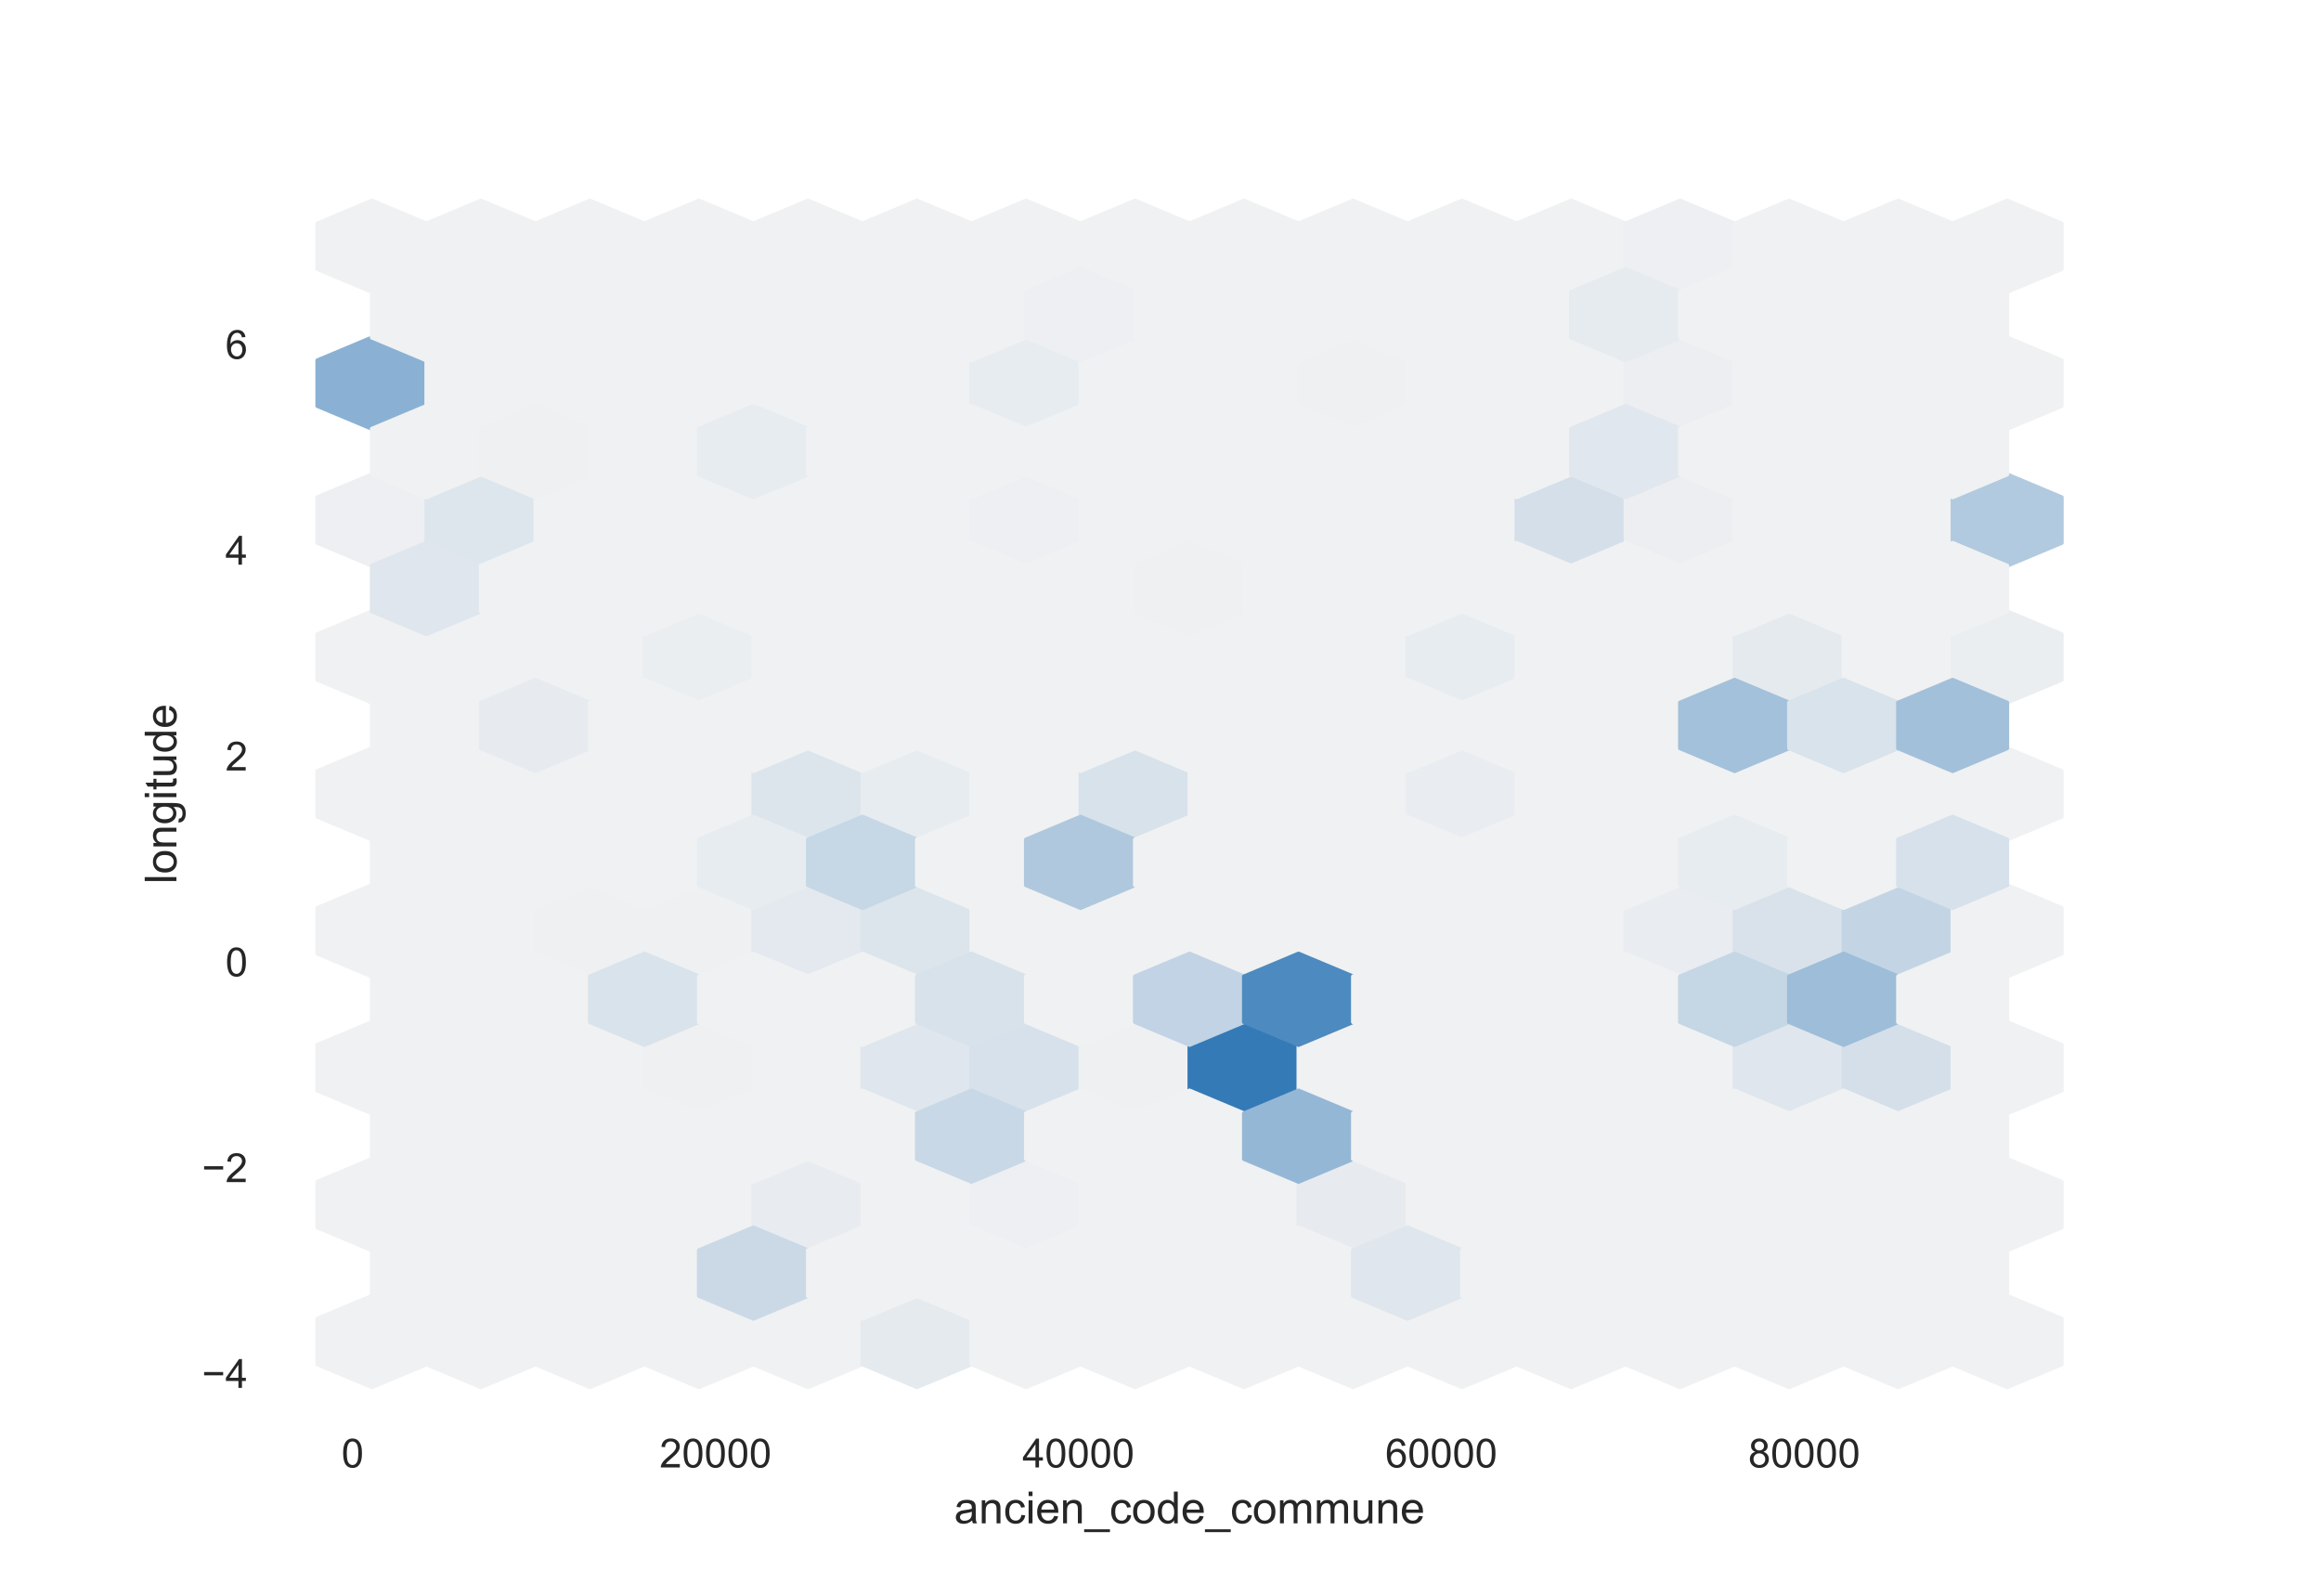 <?xml version="1.0" encoding="utf-8" standalone="no"?>
<!DOCTYPE svg PUBLIC "-//W3C//DTD SVG 1.1//EN"
  "http://www.w3.org/Graphics/SVG/1.1/DTD/svg11.dtd">
<!-- Created with matplotlib (https://matplotlib.org/) -->
<svg height="396pt" version="1.1" viewBox="0 0 576 396" width="576pt" xmlns="http://www.w3.org/2000/svg" xmlns:xlink="http://www.w3.org/1999/xlink">
 <defs>
  <style type="text/css">*{stroke-linecap:butt;stroke-linejoin:round;}</style>
 </defs>
 <g id="figure_1">
  <g id="patch_1">
   <path d="M 0 396 
L 576 396 
L 576 0 
L 0 0 
z
" style="fill:#ffffff;"/>
  </g>
  <g id="axes_1">
   <g id="patch_2">
    <path d="M 72 346.5 
L 518.4 346.5 
L 518.4 47.52 
L 72 47.52 
z
" style="fill:#ffffff;"/>
   </g>
   <g id="matplotlib.axis_1">
    <g id="xtick_1">
     <g id="text_1">
      <!-- 0 -->
      <g style="fill:#262626;" transform="translate(84.742 364.158)scale(0.1 -0.1)">
       <defs>
        <path d="M 4.156 35.297 
Q 4.156 48 6.766 55.734 
Q 9.375 63.484 14.516 67.672 
Q 19.672 71.875 27.484 71.875 
Q 33.25 71.875 37.594 69.547 
Q 41.938 67.234 44.766 62.859 
Q 47.609 58.5 49.219 52.219 
Q 50.828 45.953 50.828 35.297 
Q 50.828 22.703 48.234 14.969 
Q 45.656 7.234 40.5 3 
Q 35.359 -1.219 27.484 -1.219 
Q 17.141 -1.219 11.234 6.203 
Q 4.156 15.141 4.156 35.297 
z
M 13.188 35.297 
Q 13.188 17.672 17.312 11.828 
Q 21.438 6 27.484 6 
Q 33.547 6 37.672 11.859 
Q 41.797 17.719 41.797 35.297 
Q 41.797 52.984 37.672 58.781 
Q 33.547 64.594 27.391 64.594 
Q 21.344 64.594 17.719 59.469 
Q 13.188 52.938 13.188 35.297 
z
" id="ArialMT-48"/>
       </defs>
       <use xlink:href="#ArialMT-48"/>
      </g>
     </g>
    </g>
    <g id="xtick_2">
     <g id="text_2">
      <!-- 20000 -->
      <g style="fill:#262626;" transform="translate(163.679 364.158)scale(0.1 -0.1)">
       <defs>
        <path d="M 50.344 8.453 
L 50.344 0 
L 3.031 0 
Q 2.938 3.172 4.047 6.109 
Q 5.859 10.938 9.828 15.625 
Q 13.812 20.312 21.344 26.469 
Q 33.016 36.031 37.109 41.625 
Q 41.219 47.219 41.219 52.203 
Q 41.219 57.422 37.469 61 
Q 33.734 64.594 27.734 64.594 
Q 21.391 64.594 17.578 60.781 
Q 13.766 56.984 13.719 50.25 
L 4.688 51.172 
Q 5.609 61.281 11.656 66.578 
Q 17.719 71.875 27.938 71.875 
Q 38.234 71.875 44.234 66.156 
Q 50.25 60.453 50.25 52 
Q 50.25 47.703 48.484 43.547 
Q 46.734 39.406 42.656 34.812 
Q 38.578 30.219 29.109 22.219 
Q 21.188 15.578 18.938 13.203 
Q 16.703 10.844 15.234 8.453 
z
" id="ArialMT-50"/>
       </defs>
       <use xlink:href="#ArialMT-50"/>
       <use x="55.615" xlink:href="#ArialMT-48"/>
       <use x="111.23" xlink:href="#ArialMT-48"/>
       <use x="166.846" xlink:href="#ArialMT-48"/>
       <use x="222.461" xlink:href="#ArialMT-48"/>
      </g>
     </g>
    </g>
    <g id="xtick_3">
     <g id="text_3">
      <!-- 40000 -->
      <g style="fill:#262626;" transform="translate(253.737 364.158)scale(0.1 -0.1)">
       <defs>
        <path d="M 32.328 0 
L 32.328 17.141 
L 1.266 17.141 
L 1.266 25.203 
L 33.938 71.578 
L 41.109 71.578 
L 41.109 25.203 
L 50.781 25.203 
L 50.781 17.141 
L 41.109 17.141 
L 41.109 0 
z
M 32.328 25.203 
L 32.328 57.469 
L 9.906 25.203 
z
" id="ArialMT-52"/>
       </defs>
       <use xlink:href="#ArialMT-52"/>
       <use x="55.615" xlink:href="#ArialMT-48"/>
       <use x="111.23" xlink:href="#ArialMT-48"/>
       <use x="166.846" xlink:href="#ArialMT-48"/>
       <use x="222.461" xlink:href="#ArialMT-48"/>
      </g>
     </g>
    </g>
    <g id="xtick_4">
     <g id="text_4">
      <!-- 60000 -->
      <g style="fill:#262626;" transform="translate(343.796 364.158)scale(0.1 -0.1)">
       <defs>
        <path d="M 49.75 54.047 
L 41.016 53.375 
Q 39.844 58.547 37.703 60.891 
Q 34.125 64.656 28.906 64.656 
Q 24.703 64.656 21.531 62.312 
Q 17.391 59.281 14.984 53.469 
Q 12.594 47.656 12.5 36.922 
Q 15.672 41.75 20.266 44.094 
Q 24.859 46.438 29.891 46.438 
Q 38.672 46.438 44.844 39.969 
Q 51.031 33.5 51.031 23.25 
Q 51.031 16.5 48.125 10.719 
Q 45.219 4.938 40.141 1.859 
Q 35.062 -1.219 28.609 -1.219 
Q 17.625 -1.219 10.688 6.859 
Q 3.766 14.938 3.766 33.5 
Q 3.766 54.25 11.422 63.672 
Q 18.109 71.875 29.438 71.875 
Q 37.891 71.875 43.281 67.141 
Q 48.688 62.406 49.75 54.047 
z
M 13.875 23.188 
Q 13.875 18.656 15.797 14.5 
Q 17.719 10.359 21.188 8.172 
Q 24.656 6 28.469 6 
Q 34.031 6 38.031 10.484 
Q 42.047 14.984 42.047 22.703 
Q 42.047 30.125 38.078 34.391 
Q 34.125 38.672 28.125 38.672 
Q 22.172 38.672 18.016 34.391 
Q 13.875 30.125 13.875 23.188 
z
" id="ArialMT-54"/>
       </defs>
       <use xlink:href="#ArialMT-54"/>
       <use x="55.615" xlink:href="#ArialMT-48"/>
       <use x="111.23" xlink:href="#ArialMT-48"/>
       <use x="166.846" xlink:href="#ArialMT-48"/>
       <use x="222.461" xlink:href="#ArialMT-48"/>
      </g>
     </g>
    </g>
    <g id="xtick_5">
     <g id="text_5">
      <!-- 80000 -->
      <g style="fill:#262626;" transform="translate(433.855 364.158)scale(0.1 -0.1)">
       <defs>
        <path d="M 17.672 38.812 
Q 12.203 40.828 9.562 44.531 
Q 6.938 48.25 6.938 53.422 
Q 6.938 61.234 12.547 66.547 
Q 18.172 71.875 27.484 71.875 
Q 36.859 71.875 42.578 66.422 
Q 48.297 60.984 48.297 53.172 
Q 48.297 48.188 45.672 44.5 
Q 43.062 40.828 37.75 38.812 
Q 44.344 36.672 47.781 31.875 
Q 51.219 27.094 51.219 20.453 
Q 51.219 11.281 44.719 5.031 
Q 38.234 -1.219 27.641 -1.219 
Q 17.047 -1.219 10.547 5.047 
Q 4.047 11.328 4.047 20.703 
Q 4.047 27.688 7.594 32.391 
Q 11.141 37.109 17.672 38.812 
z
M 15.922 53.719 
Q 15.922 48.641 19.188 45.406 
Q 22.469 42.188 27.688 42.188 
Q 32.766 42.188 36.016 45.375 
Q 39.266 48.578 39.266 53.219 
Q 39.266 58.062 35.906 61.359 
Q 32.562 64.656 27.594 64.656 
Q 22.562 64.656 19.234 61.422 
Q 15.922 58.203 15.922 53.719 
z
M 13.094 20.656 
Q 13.094 16.891 14.875 13.375 
Q 16.656 9.859 20.172 7.922 
Q 23.688 6 27.734 6 
Q 34.031 6 38.125 10.047 
Q 42.234 14.109 42.234 20.359 
Q 42.234 26.703 38.016 30.859 
Q 33.797 35.016 27.438 35.016 
Q 21.234 35.016 17.156 30.906 
Q 13.094 26.812 13.094 20.656 
z
" id="ArialMT-56"/>
       </defs>
       <use xlink:href="#ArialMT-56"/>
       <use x="55.615" xlink:href="#ArialMT-48"/>
       <use x="111.23" xlink:href="#ArialMT-48"/>
       <use x="166.846" xlink:href="#ArialMT-48"/>
       <use x="222.461" xlink:href="#ArialMT-48"/>
      </g>
     </g>
    </g>
    <g id="text_6">
     <!-- ancien_code_commune -->
     <g style="fill:#262626;" transform="translate(236.805 378.019)scale(0.11 -0.11)">
      <defs>
       <path d="M 40.438 6.391 
Q 35.547 2.25 31.031 0.531 
Q 26.516 -1.172 21.344 -1.172 
Q 12.797 -1.172 8.203 3 
Q 3.609 7.172 3.609 13.672 
Q 3.609 17.484 5.344 20.625 
Q 7.078 23.781 9.891 25.688 
Q 12.703 27.594 16.219 28.562 
Q 18.797 29.25 24.031 29.891 
Q 34.672 31.156 39.703 32.906 
Q 39.75 34.719 39.75 35.203 
Q 39.75 40.578 37.25 42.781 
Q 33.891 45.75 27.25 45.75 
Q 21.047 45.75 18.094 43.578 
Q 15.141 41.406 13.719 35.891 
L 5.125 37.062 
Q 6.297 42.578 8.984 45.969 
Q 11.672 49.359 16.75 51.188 
Q 21.828 53.031 28.516 53.031 
Q 35.156 53.031 39.297 51.469 
Q 43.453 49.906 45.406 47.531 
Q 47.359 45.172 48.141 41.547 
Q 48.578 39.312 48.578 33.453 
L 48.578 21.734 
Q 48.578 9.469 49.141 6.219 
Q 49.703 2.984 51.375 0 
L 42.188 0 
Q 40.828 2.734 40.438 6.391 
z
M 39.703 26.031 
Q 34.906 24.078 25.344 22.703 
Q 19.922 21.922 17.672 20.938 
Q 15.438 19.969 14.203 18.094 
Q 12.984 16.219 12.984 13.922 
Q 12.984 10.406 15.641 8.062 
Q 18.312 5.719 23.438 5.719 
Q 28.516 5.719 32.469 7.938 
Q 36.422 10.156 38.281 14.016 
Q 39.703 17 39.703 22.797 
z
" id="ArialMT-97"/>
       <path d="M 6.594 0 
L 6.594 51.859 
L 14.5 51.859 
L 14.5 44.484 
Q 20.219 53.031 31 53.031 
Q 35.688 53.031 39.625 51.344 
Q 43.562 49.656 45.516 46.922 
Q 47.469 44.188 48.25 40.438 
Q 48.734 37.984 48.734 31.891 
L 48.734 0 
L 39.938 0 
L 39.938 31.547 
Q 39.938 36.922 38.906 39.578 
Q 37.891 42.234 35.281 43.812 
Q 32.672 45.406 29.156 45.406 
Q 23.531 45.406 19.453 41.844 
Q 15.375 38.281 15.375 28.328 
L 15.375 0 
z
" id="ArialMT-110"/>
       <path d="M 40.438 19 
L 49.078 17.875 
Q 47.656 8.938 41.812 3.875 
Q 35.984 -1.172 27.484 -1.172 
Q 16.844 -1.172 10.375 5.781 
Q 3.906 12.75 3.906 25.734 
Q 3.906 34.125 6.688 40.422 
Q 9.469 46.734 15.156 49.875 
Q 20.844 53.031 27.547 53.031 
Q 35.984 53.031 41.359 48.75 
Q 46.734 44.484 48.25 36.625 
L 39.703 35.297 
Q 38.484 40.531 35.375 43.156 
Q 32.281 45.797 27.875 45.797 
Q 21.234 45.797 17.078 41.031 
Q 12.938 36.281 12.938 25.984 
Q 12.938 15.531 16.938 10.797 
Q 20.953 6.062 27.391 6.062 
Q 32.562 6.062 36.031 9.234 
Q 39.5 12.406 40.438 19 
z
" id="ArialMT-99"/>
       <path d="M 6.641 61.469 
L 6.641 71.578 
L 15.438 71.578 
L 15.438 61.469 
z
M 6.641 0 
L 6.641 51.859 
L 15.438 51.859 
L 15.438 0 
z
" id="ArialMT-105"/>
       <path d="M 42.094 16.703 
L 51.172 15.578 
Q 49.031 7.625 43.219 3.219 
Q 37.406 -1.172 28.375 -1.172 
Q 17 -1.172 10.328 5.828 
Q 3.656 12.844 3.656 25.484 
Q 3.656 38.578 10.391 45.797 
Q 17.141 53.031 27.875 53.031 
Q 38.281 53.031 44.875 45.953 
Q 51.469 38.875 51.469 26.031 
Q 51.469 25.25 51.422 23.688 
L 12.75 23.688 
Q 13.234 15.141 17.578 10.594 
Q 21.922 6.062 28.422 6.062 
Q 33.25 6.062 36.672 8.594 
Q 40.094 11.141 42.094 16.703 
z
M 13.234 30.906 
L 42.188 30.906 
Q 41.609 37.453 38.875 40.719 
Q 34.672 45.797 27.984 45.797 
Q 21.922 45.797 17.797 41.75 
Q 13.672 37.703 13.234 30.906 
z
" id="ArialMT-101"/>
       <path d="M -1.516 -19.875 
L -1.516 -13.531 
L 56.734 -13.531 
L 56.734 -19.875 
z
" id="ArialMT-95"/>
       <path d="M 3.328 25.922 
Q 3.328 40.328 11.328 47.266 
Q 18.016 53.031 27.641 53.031 
Q 38.328 53.031 45.109 46.016 
Q 51.906 39.016 51.906 26.656 
Q 51.906 16.656 48.906 10.906 
Q 45.906 5.172 40.156 2 
Q 34.422 -1.172 27.641 -1.172 
Q 16.75 -1.172 10.031 5.812 
Q 3.328 12.797 3.328 25.922 
z
M 12.359 25.922 
Q 12.359 15.969 16.703 11.016 
Q 21.047 6.062 27.641 6.062 
Q 34.188 6.062 38.531 11.031 
Q 42.875 16.016 42.875 26.219 
Q 42.875 35.844 38.5 40.797 
Q 34.125 45.75 27.641 45.75 
Q 21.047 45.75 16.703 40.812 
Q 12.359 35.891 12.359 25.922 
z
" id="ArialMT-111"/>
       <path d="M 40.234 0 
L 40.234 6.547 
Q 35.297 -1.172 25.734 -1.172 
Q 19.531 -1.172 14.328 2.25 
Q 9.125 5.672 6.266 11.797 
Q 3.422 17.922 3.422 25.875 
Q 3.422 33.641 6 39.969 
Q 8.594 46.297 13.766 49.656 
Q 18.953 53.031 25.344 53.031 
Q 30.031 53.031 33.688 51.047 
Q 37.359 49.078 39.656 45.906 
L 39.656 71.578 
L 48.391 71.578 
L 48.391 0 
z
M 12.453 25.875 
Q 12.453 15.922 16.641 10.984 
Q 20.844 6.062 26.562 6.062 
Q 32.328 6.062 36.344 10.766 
Q 40.375 15.484 40.375 25.141 
Q 40.375 35.797 36.266 40.766 
Q 32.172 45.75 26.172 45.75 
Q 20.312 45.75 16.375 40.969 
Q 12.453 36.188 12.453 25.875 
z
" id="ArialMT-100"/>
       <path d="M 6.594 0 
L 6.594 51.859 
L 14.453 51.859 
L 14.453 44.578 
Q 16.891 48.391 20.938 50.703 
Q 25 53.031 30.172 53.031 
Q 35.938 53.031 39.625 50.641 
Q 43.312 48.25 44.828 43.953 
Q 50.984 53.031 60.844 53.031 
Q 68.562 53.031 72.703 48.75 
Q 76.859 44.484 76.859 35.594 
L 76.859 0 
L 68.109 0 
L 68.109 32.672 
Q 68.109 37.938 67.25 40.25 
Q 66.406 42.578 64.156 43.984 
Q 61.922 45.406 58.891 45.406 
Q 53.422 45.406 49.797 41.766 
Q 46.188 38.141 46.188 30.125 
L 46.188 0 
L 37.406 0 
L 37.406 33.688 
Q 37.406 39.547 35.25 42.469 
Q 33.109 45.406 28.219 45.406 
Q 24.516 45.406 21.359 43.453 
Q 18.219 41.5 16.797 37.734 
Q 15.375 33.984 15.375 26.906 
L 15.375 0 
z
" id="ArialMT-109"/>
       <path d="M 40.578 0 
L 40.578 7.625 
Q 34.516 -1.172 24.125 -1.172 
Q 19.531 -1.172 15.547 0.578 
Q 11.578 2.344 9.641 5 
Q 7.719 7.672 6.938 11.531 
Q 6.391 14.109 6.391 19.734 
L 6.391 51.859 
L 15.188 51.859 
L 15.188 23.094 
Q 15.188 16.219 15.719 13.812 
Q 16.547 10.359 19.234 8.375 
Q 21.922 6.391 25.875 6.391 
Q 29.828 6.391 33.297 8.422 
Q 36.766 10.453 38.203 13.938 
Q 39.656 17.438 39.656 24.078 
L 39.656 51.859 
L 48.438 51.859 
L 48.438 0 
z
" id="ArialMT-117"/>
      </defs>
      <use xlink:href="#ArialMT-97"/>
      <use x="55.615" xlink:href="#ArialMT-110"/>
      <use x="111.23" xlink:href="#ArialMT-99"/>
      <use x="161.23" xlink:href="#ArialMT-105"/>
      <use x="183.447" xlink:href="#ArialMT-101"/>
      <use x="239.062" xlink:href="#ArialMT-110"/>
      <use x="294.678" xlink:href="#ArialMT-95"/>
      <use x="350.293" xlink:href="#ArialMT-99"/>
      <use x="400.293" xlink:href="#ArialMT-111"/>
      <use x="455.908" xlink:href="#ArialMT-100"/>
      <use x="511.523" xlink:href="#ArialMT-101"/>
      <use x="567.139" xlink:href="#ArialMT-95"/>
      <use x="622.754" xlink:href="#ArialMT-99"/>
      <use x="672.754" xlink:href="#ArialMT-111"/>
      <use x="728.369" xlink:href="#ArialMT-109"/>
      <use x="811.67" xlink:href="#ArialMT-109"/>
      <use x="894.971" xlink:href="#ArialMT-117"/>
      <use x="950.586" xlink:href="#ArialMT-110"/>
      <use x="1006.201" xlink:href="#ArialMT-101"/>
     </g>
    </g>
   </g>
   <g id="matplotlib.axis_2">
    <g id="ytick_1">
     <g id="text_7">
      <!-- −4 -->
      <g style="fill:#262626;" transform="translate(50.098 344.417)scale(0.1 -0.1)">
       <defs>
        <path d="M 52.828 31.203 
L 5.562 31.203 
L 5.562 39.406 
L 52.828 39.406 
z
" id="ArialMT-8722"/>
       </defs>
       <use xlink:href="#ArialMT-8722"/>
       <use x="58.398" xlink:href="#ArialMT-52"/>
      </g>
     </g>
    </g>
    <g id="ytick_2">
     <g id="text_8">
      <!-- −2 -->
      <g style="fill:#262626;" transform="translate(50.098 293.344)scale(0.1 -0.1)">
       <use xlink:href="#ArialMT-8722"/>
       <use x="58.398" xlink:href="#ArialMT-50"/>
      </g>
     </g>
    </g>
    <g id="ytick_3">
     <g id="text_9">
      <!-- 0 -->
      <g style="fill:#262626;" transform="translate(55.939 242.271)scale(0.1 -0.1)">
       <use xlink:href="#ArialMT-48"/>
      </g>
     </g>
    </g>
    <g id="ytick_4">
     <g id="text_10">
      <!-- 2 -->
      <g style="fill:#262626;" transform="translate(55.939 191.197)scale(0.1 -0.1)">
       <use xlink:href="#ArialMT-50"/>
      </g>
     </g>
    </g>
    <g id="ytick_5">
     <g id="text_11">
      <!-- 4 -->
      <g style="fill:#262626;" transform="translate(55.939 140.124)scale(0.1 -0.1)">
       <use xlink:href="#ArialMT-52"/>
      </g>
     </g>
    </g>
    <g id="ytick_6">
     <g id="text_12">
      <!-- 6 -->
      <g style="fill:#262626;" transform="translate(55.939 89.051)scale(0.1 -0.1)">
       <use xlink:href="#ArialMT-54"/>
      </g>
     </g>
    </g>
    <g id="text_13">
     <!-- longitude -->
     <g style="fill:#262626;" transform="translate(43.783 219.333)rotate(-90)scale(0.11 -0.11)">
      <defs>
       <path d="M 6.391 0 
L 6.391 71.578 
L 15.188 71.578 
L 15.188 0 
z
" id="ArialMT-108"/>
       <path d="M 4.984 -4.297 
L 13.531 -5.562 
Q 14.062 -9.516 16.5 -11.328 
Q 19.781 -13.766 25.438 -13.766 
Q 31.547 -13.766 34.859 -11.328 
Q 38.188 -8.891 39.359 -4.5 
Q 40.047 -1.812 39.984 6.781 
Q 34.234 0 25.641 0 
Q 14.938 0 9.078 7.719 
Q 3.219 15.438 3.219 26.219 
Q 3.219 33.641 5.906 39.906 
Q 8.594 46.188 13.688 49.609 
Q 18.797 53.031 25.688 53.031 
Q 34.859 53.031 40.828 45.609 
L 40.828 51.859 
L 48.922 51.859 
L 48.922 7.031 
Q 48.922 -5.078 46.453 -10.125 
Q 44 -15.188 38.641 -18.109 
Q 33.297 -21.047 25.484 -21.047 
Q 16.219 -21.047 10.5 -16.875 
Q 4.781 -12.703 4.984 -4.297 
z
M 12.25 26.859 
Q 12.25 16.656 16.297 11.969 
Q 20.359 7.281 26.469 7.281 
Q 32.516 7.281 36.609 11.938 
Q 40.719 16.609 40.719 26.562 
Q 40.719 36.078 36.5 40.906 
Q 32.281 45.75 26.312 45.75 
Q 20.453 45.75 16.344 40.984 
Q 12.25 36.234 12.25 26.859 
z
" id="ArialMT-103"/>
       <path d="M 25.781 7.859 
L 27.047 0.094 
Q 23.344 -0.688 20.406 -0.688 
Q 15.625 -0.688 12.984 0.828 
Q 10.359 2.344 9.281 4.812 
Q 8.203 7.281 8.203 15.188 
L 8.203 45.016 
L 1.766 45.016 
L 1.766 51.859 
L 8.203 51.859 
L 8.203 64.703 
L 16.938 69.969 
L 16.938 51.859 
L 25.781 51.859 
L 25.781 45.016 
L 16.938 45.016 
L 16.938 14.703 
Q 16.938 10.938 17.406 9.859 
Q 17.875 8.797 18.922 8.156 
Q 19.969 7.516 21.922 7.516 
Q 23.391 7.516 25.781 7.859 
z
" id="ArialMT-116"/>
      </defs>
      <use xlink:href="#ArialMT-108"/>
      <use x="22.217" xlink:href="#ArialMT-111"/>
      <use x="77.832" xlink:href="#ArialMT-110"/>
      <use x="133.447" xlink:href="#ArialMT-103"/>
      <use x="189.062" xlink:href="#ArialMT-105"/>
      <use x="211.279" xlink:href="#ArialMT-116"/>
      <use x="239.062" xlink:href="#ArialMT-117"/>
      <use x="294.678" xlink:href="#ArialMT-100"/>
      <use x="350.293" xlink:href="#ArialMT-101"/>
     </g>
    </g>
   </g>
   <g id="PolyCollection_1">
    <defs>
     <path d="M 101.05 -151.646 
L 101.05 -162.971 
L 87.522 -168.633 
L 73.995 -162.971 
L 73.995 -151.646 
L 87.522 -145.983 
z
" id="C0_0_e516ef72d9"/>
    </defs>
    <g clip-path="url(#p2106173b31)">
     <use style="fill:#f0f1f2;stroke:#f0f1f2;" x="4.769" xlink:href="#C0_0_e516ef72d9" y="490.218"/>
    </g>
    <g clip-path="url(#p2106173b31)">
     <use style="fill:#f0f1f2;stroke:#f0f1f2;" x="4.769" xlink:href="#C0_0_e516ef72d9" y="456.243"/>
    </g>
    <g clip-path="url(#p2106173b31)">
     <use style="fill:#f0f1f2;stroke:#f0f1f2;" x="4.769" xlink:href="#C0_0_e516ef72d9" y="422.268"/>
    </g>
    <g clip-path="url(#p2106173b31)">
     <use style="fill:#f0f1f2;stroke:#f0f1f2;" x="4.769" xlink:href="#C0_0_e516ef72d9" y="388.293"/>
    </g>
    <g clip-path="url(#p2106173b31)">
     <use style="fill:#f0f1f2;stroke:#f0f1f2;" x="4.769" xlink:href="#C0_0_e516ef72d9" y="354.318"/>
    </g>
    <g clip-path="url(#p2106173b31)">
     <use style="fill:#f0f1f2;stroke:#f0f1f2;" x="4.769" xlink:href="#C0_0_e516ef72d9" y="320.343"/>
    </g>
    <g clip-path="url(#p2106173b31)">
     <use style="fill:#edeff2;stroke:#edeff2;" x="4.769" xlink:href="#C0_0_e516ef72d9" y="286.368"/>
    </g>
    <g clip-path="url(#p2106173b31)">
     <use style="fill:#8ab1d3;stroke:#8ab1d3;" x="4.769" xlink:href="#C0_0_e516ef72d9" y="252.393"/>
    </g>
    <g clip-path="url(#p2106173b31)">
     <use style="fill:#f0f1f2;stroke:#f0f1f2;" x="4.769" xlink:href="#C0_0_e516ef72d9" y="218.418"/>
    </g>
    <g clip-path="url(#p2106173b31)">
     <use style="fill:#f0f1f2;stroke:#f0f1f2;" x="31.823" xlink:href="#C0_0_e516ef72d9" y="490.218"/>
    </g>
    <g clip-path="url(#p2106173b31)">
     <use style="fill:#f0f1f2;stroke:#f0f1f2;" x="31.823" xlink:href="#C0_0_e516ef72d9" y="456.243"/>
    </g>
    <g clip-path="url(#p2106173b31)">
     <use style="fill:#f0f1f2;stroke:#f0f1f2;" x="31.823" xlink:href="#C0_0_e516ef72d9" y="422.268"/>
    </g>
    <g clip-path="url(#p2106173b31)">
     <use style="fill:#f0f1f2;stroke:#f0f1f2;" x="31.823" xlink:href="#C0_0_e516ef72d9" y="388.293"/>
    </g>
    <g clip-path="url(#p2106173b31)">
     <use style="fill:#f0f1f2;stroke:#f0f1f2;" x="31.823" xlink:href="#C0_0_e516ef72d9" y="354.318"/>
    </g>
    <g clip-path="url(#p2106173b31)">
     <use style="fill:#f0f1f2;stroke:#f0f1f2;" x="31.823" xlink:href="#C0_0_e516ef72d9" y="320.343"/>
    </g>
    <g clip-path="url(#p2106173b31)">
     <use style="fill:#dee6ed;stroke:#dee6ed;" x="31.823" xlink:href="#C0_0_e516ef72d9" y="286.368"/>
    </g>
    <g clip-path="url(#p2106173b31)">
     <use style="fill:#f0f1f2;stroke:#f0f1f2;" x="31.823" xlink:href="#C0_0_e516ef72d9" y="252.393"/>
    </g>
    <g clip-path="url(#p2106173b31)">
     <use style="fill:#f0f1f2;stroke:#f0f1f2;" x="31.823" xlink:href="#C0_0_e516ef72d9" y="218.418"/>
    </g>
    <g clip-path="url(#p2106173b31)">
     <use style="fill:#f0f1f2;stroke:#f0f1f2;" x="58.878" xlink:href="#C0_0_e516ef72d9" y="490.218"/>
    </g>
    <g clip-path="url(#p2106173b31)">
     <use style="fill:#f0f1f2;stroke:#f0f1f2;" x="58.878" xlink:href="#C0_0_e516ef72d9" y="456.243"/>
    </g>
    <g clip-path="url(#p2106173b31)">
     <use style="fill:#f0f1f2;stroke:#f0f1f2;" x="58.878" xlink:href="#C0_0_e516ef72d9" y="422.268"/>
    </g>
    <g clip-path="url(#p2106173b31)">
     <use style="fill:#eef0f2;stroke:#eef0f2;" x="58.878" xlink:href="#C0_0_e516ef72d9" y="388.293"/>
    </g>
    <g clip-path="url(#p2106173b31)">
     <use style="fill:#f0f1f2;stroke:#f0f1f2;" x="58.878" xlink:href="#C0_0_e516ef72d9" y="354.318"/>
    </g>
    <g clip-path="url(#p2106173b31)">
     <use style="fill:#f0f1f2;stroke:#f0f1f2;" x="58.878" xlink:href="#C0_0_e516ef72d9" y="320.343"/>
    </g>
    <g clip-path="url(#p2106173b31)">
     <use style="fill:#f0f1f2;stroke:#f0f1f2;" x="58.878" xlink:href="#C0_0_e516ef72d9" y="286.368"/>
    </g>
    <g clip-path="url(#p2106173b31)">
     <use style="fill:#f0f1f2;stroke:#f0f1f2;" x="58.878" xlink:href="#C0_0_e516ef72d9" y="252.393"/>
    </g>
    <g clip-path="url(#p2106173b31)">
     <use style="fill:#f0f1f2;stroke:#f0f1f2;" x="58.878" xlink:href="#C0_0_e516ef72d9" y="218.418"/>
    </g>
    <g clip-path="url(#p2106173b31)">
     <use style="fill:#f0f1f2;stroke:#f0f1f2;" x="85.932" xlink:href="#C0_0_e516ef72d9" y="490.218"/>
    </g>
    <g clip-path="url(#p2106173b31)">
     <use style="fill:#f0f1f2;stroke:#f0f1f2;" x="85.932" xlink:href="#C0_0_e516ef72d9" y="456.243"/>
    </g>
    <g clip-path="url(#p2106173b31)">
     <use style="fill:#eff0f2;stroke:#eff0f2;" x="85.932" xlink:href="#C0_0_e516ef72d9" y="422.268"/>
    </g>
    <g clip-path="url(#p2106173b31)">
     <use style="fill:#eef0f2;stroke:#eef0f2;" x="85.932" xlink:href="#C0_0_e516ef72d9" y="388.293"/>
    </g>
    <g clip-path="url(#p2106173b31)">
     <use style="fill:#f0f1f2;stroke:#f0f1f2;" x="85.932" xlink:href="#C0_0_e516ef72d9" y="354.318"/>
    </g>
    <g clip-path="url(#p2106173b31)">
     <use style="fill:#ebeef1;stroke:#ebeef1;" x="85.932" xlink:href="#C0_0_e516ef72d9" y="320.343"/>
    </g>
    <g clip-path="url(#p2106173b31)">
     <use style="fill:#f0f1f2;stroke:#f0f1f2;" x="85.932" xlink:href="#C0_0_e516ef72d9" y="286.368"/>
    </g>
    <g clip-path="url(#p2106173b31)">
     <use style="fill:#f0f1f2;stroke:#f0f1f2;" x="85.932" xlink:href="#C0_0_e516ef72d9" y="252.393"/>
    </g>
    <g clip-path="url(#p2106173b31)">
     <use style="fill:#f0f1f2;stroke:#f0f1f2;" x="85.932" xlink:href="#C0_0_e516ef72d9" y="218.418"/>
    </g>
    <g clip-path="url(#p2106173b31)">
     <use style="fill:#f0f1f2;stroke:#f0f1f2;" x="112.987" xlink:href="#C0_0_e516ef72d9" y="490.218"/>
    </g>
    <g clip-path="url(#p2106173b31)">
     <use style="fill:#e8ecf0;stroke:#e8ecf0;" x="112.987" xlink:href="#C0_0_e516ef72d9" y="456.243"/>
    </g>
    <g clip-path="url(#p2106173b31)">
     <use style="fill:#f0f1f2;stroke:#f0f1f2;" x="112.987" xlink:href="#C0_0_e516ef72d9" y="422.268"/>
    </g>
    <g clip-path="url(#p2106173b31)">
     <use style="fill:#e3e9ee;stroke:#e3e9ee;" x="112.987" xlink:href="#C0_0_e516ef72d9" y="388.293"/>
    </g>
    <g clip-path="url(#p2106173b31)">
     <use style="fill:#dce5ec;stroke:#dce5ec;" x="112.987" xlink:href="#C0_0_e516ef72d9" y="354.318"/>
    </g>
    <g clip-path="url(#p2106173b31)">
     <use style="fill:#f0f1f2;stroke:#f0f1f2;" x="112.987" xlink:href="#C0_0_e516ef72d9" y="320.343"/>
    </g>
    <g clip-path="url(#p2106173b31)">
     <use style="fill:#f0f1f2;stroke:#f0f1f2;" x="112.987" xlink:href="#C0_0_e516ef72d9" y="286.368"/>
    </g>
    <g clip-path="url(#p2106173b31)">
     <use style="fill:#f0f1f2;stroke:#f0f1f2;" x="112.987" xlink:href="#C0_0_e516ef72d9" y="252.393"/>
    </g>
    <g clip-path="url(#p2106173b31)">
     <use style="fill:#f0f1f2;stroke:#f0f1f2;" x="112.987" xlink:href="#C0_0_e516ef72d9" y="218.418"/>
    </g>
    <g clip-path="url(#p2106173b31)">
     <use style="fill:#e5eaef;stroke:#e5eaef;" x="140.041" xlink:href="#C0_0_e516ef72d9" y="490.218"/>
    </g>
    <g clip-path="url(#p2106173b31)">
     <use style="fill:#f0f1f2;stroke:#f0f1f2;" x="140.041" xlink:href="#C0_0_e516ef72d9" y="456.243"/>
    </g>
    <g clip-path="url(#p2106173b31)">
     <use style="fill:#dfe6ed;stroke:#dfe6ed;" x="140.041" xlink:href="#C0_0_e516ef72d9" y="422.268"/>
    </g>
    <g clip-path="url(#p2106173b31)">
     <use style="fill:#dce5ec;stroke:#dce5ec;" x="140.041" xlink:href="#C0_0_e516ef72d9" y="388.293"/>
    </g>
    <g clip-path="url(#p2106173b31)">
     <use style="fill:#e7ecf0;stroke:#e7ecf0;" x="140.041" xlink:href="#C0_0_e516ef72d9" y="354.318"/>
    </g>
    <g clip-path="url(#p2106173b31)">
     <use style="fill:#f0f1f2;stroke:#f0f1f2;" x="140.041" xlink:href="#C0_0_e516ef72d9" y="320.343"/>
    </g>
    <g clip-path="url(#p2106173b31)">
     <use style="fill:#f0f1f2;stroke:#f0f1f2;" x="140.041" xlink:href="#C0_0_e516ef72d9" y="286.368"/>
    </g>
    <g clip-path="url(#p2106173b31)">
     <use style="fill:#f0f1f2;stroke:#f0f1f2;" x="140.041" xlink:href="#C0_0_e516ef72d9" y="252.393"/>
    </g>
    <g clip-path="url(#p2106173b31)">
     <use style="fill:#f0f1f2;stroke:#f0f1f2;" x="140.041" xlink:href="#C0_0_e516ef72d9" y="218.418"/>
    </g>
    <g clip-path="url(#p2106173b31)">
     <use style="fill:#f0f1f2;stroke:#f0f1f2;" x="167.096" xlink:href="#C0_0_e516ef72d9" y="490.218"/>
    </g>
    <g clip-path="url(#p2106173b31)">
     <use style="fill:#edeff2;stroke:#edeff2;" x="167.096" xlink:href="#C0_0_e516ef72d9" y="456.243"/>
    </g>
    <g clip-path="url(#p2106173b31)">
     <use style="fill:#d6e1eb;stroke:#d6e1eb;" x="167.096" xlink:href="#C0_0_e516ef72d9" y="422.268"/>
    </g>
    <g clip-path="url(#p2106173b31)">
     <use style="fill:#f0f1f2;stroke:#f0f1f2;" x="167.096" xlink:href="#C0_0_e516ef72d9" y="388.293"/>
    </g>
    <g clip-path="url(#p2106173b31)">
     <use style="fill:#f0f1f2;stroke:#f0f1f2;" x="167.096" xlink:href="#C0_0_e516ef72d9" y="354.318"/>
    </g>
    <g clip-path="url(#p2106173b31)">
     <use style="fill:#f0f1f2;stroke:#f0f1f2;" x="167.096" xlink:href="#C0_0_e516ef72d9" y="320.343"/>
    </g>
    <g clip-path="url(#p2106173b31)">
     <use style="fill:#edeff2;stroke:#edeff2;" x="167.096" xlink:href="#C0_0_e516ef72d9" y="286.368"/>
    </g>
    <g clip-path="url(#p2106173b31)">
     <use style="fill:#e7ecf0;stroke:#e7ecf0;" x="167.096" xlink:href="#C0_0_e516ef72d9" y="252.393"/>
    </g>
    <g clip-path="url(#p2106173b31)">
     <use style="fill:#f0f1f2;stroke:#f0f1f2;" x="167.096" xlink:href="#C0_0_e516ef72d9" y="218.418"/>
    </g>
    <g clip-path="url(#p2106173b31)">
     <use style="fill:#f0f1f2;stroke:#f0f1f2;" x="194.15" xlink:href="#C0_0_e516ef72d9" y="490.218"/>
    </g>
    <g clip-path="url(#p2106173b31)">
     <use style="fill:#f0f1f2;stroke:#f0f1f2;" x="194.15" xlink:href="#C0_0_e516ef72d9" y="456.243"/>
    </g>
    <g clip-path="url(#p2106173b31)">
     <use style="fill:#eff0f2;stroke:#eff0f2;" x="194.15" xlink:href="#C0_0_e516ef72d9" y="422.268"/>
    </g>
    <g clip-path="url(#p2106173b31)">
     <use style="fill:#f0f1f2;stroke:#f0f1f2;" x="194.15" xlink:href="#C0_0_e516ef72d9" y="388.293"/>
    </g>
    <g clip-path="url(#p2106173b31)">
     <use style="fill:#d8e2eb;stroke:#d8e2eb;" x="194.15" xlink:href="#C0_0_e516ef72d9" y="354.318"/>
    </g>
    <g clip-path="url(#p2106173b31)">
     <use style="fill:#f0f1f2;stroke:#f0f1f2;" x="194.15" xlink:href="#C0_0_e516ef72d9" y="320.343"/>
    </g>
    <g clip-path="url(#p2106173b31)">
     <use style="fill:#f0f1f2;stroke:#f0f1f2;" x="194.15" xlink:href="#C0_0_e516ef72d9" y="286.368"/>
    </g>
    <g clip-path="url(#p2106173b31)">
     <use style="fill:#f0f1f2;stroke:#f0f1f2;" x="194.15" xlink:href="#C0_0_e516ef72d9" y="252.393"/>
    </g>
    <g clip-path="url(#p2106173b31)">
     <use style="fill:#f0f1f2;stroke:#f0f1f2;" x="194.15" xlink:href="#C0_0_e516ef72d9" y="218.418"/>
    </g>
    <g clip-path="url(#p2106173b31)">
     <use style="fill:#f0f1f2;stroke:#f0f1f2;" x="221.205" xlink:href="#C0_0_e516ef72d9" y="490.218"/>
    </g>
    <g clip-path="url(#p2106173b31)">
     <use style="fill:#f0f1f2;stroke:#f0f1f2;" x="221.205" xlink:href="#C0_0_e516ef72d9" y="456.243"/>
    </g>
    <g clip-path="url(#p2106173b31)">
     <use style="fill:#337ab7;stroke:#337ab7;" x="221.205" xlink:href="#C0_0_e516ef72d9" y="422.268"/>
    </g>
    <g clip-path="url(#p2106173b31)">
     <use style="fill:#f0f1f2;stroke:#f0f1f2;" x="221.205" xlink:href="#C0_0_e516ef72d9" y="388.293"/>
    </g>
    <g clip-path="url(#p2106173b31)">
     <use style="fill:#f0f1f2;stroke:#f0f1f2;" x="221.205" xlink:href="#C0_0_e516ef72d9" y="354.318"/>
    </g>
    <g clip-path="url(#p2106173b31)">
     <use style="fill:#f0f1f2;stroke:#f0f1f2;" x="221.205" xlink:href="#C0_0_e516ef72d9" y="320.343"/>
    </g>
    <g clip-path="url(#p2106173b31)">
     <use style="fill:#f0f1f2;stroke:#f0f1f2;" x="221.205" xlink:href="#C0_0_e516ef72d9" y="286.368"/>
    </g>
    <g clip-path="url(#p2106173b31)">
     <use style="fill:#f0f1f2;stroke:#f0f1f2;" x="221.205" xlink:href="#C0_0_e516ef72d9" y="252.393"/>
    </g>
    <g clip-path="url(#p2106173b31)">
     <use style="fill:#f0f1f2;stroke:#f0f1f2;" x="221.205" xlink:href="#C0_0_e516ef72d9" y="218.418"/>
    </g>
    <g clip-path="url(#p2106173b31)">
     <use style="fill:#f0f1f2;stroke:#f0f1f2;" x="248.26" xlink:href="#C0_0_e516ef72d9" y="490.218"/>
    </g>
    <g clip-path="url(#p2106173b31)">
     <use style="fill:#e7ebf0;stroke:#e7ebf0;" x="248.26" xlink:href="#C0_0_e516ef72d9" y="456.243"/>
    </g>
    <g clip-path="url(#p2106173b31)">
     <use style="fill:#f0f1f2;stroke:#f0f1f2;" x="248.26" xlink:href="#C0_0_e516ef72d9" y="422.268"/>
    </g>
    <g clip-path="url(#p2106173b31)">
     <use style="fill:#f0f1f2;stroke:#f0f1f2;" x="248.26" xlink:href="#C0_0_e516ef72d9" y="388.293"/>
    </g>
    <g clip-path="url(#p2106173b31)">
     <use style="fill:#f0f1f2;stroke:#f0f1f2;" x="248.26" xlink:href="#C0_0_e516ef72d9" y="354.318"/>
    </g>
    <g clip-path="url(#p2106173b31)">
     <use style="fill:#f0f1f2;stroke:#f0f1f2;" x="248.26" xlink:href="#C0_0_e516ef72d9" y="320.343"/>
    </g>
    <g clip-path="url(#p2106173b31)">
     <use style="fill:#f0f1f2;stroke:#f0f1f2;" x="248.26" xlink:href="#C0_0_e516ef72d9" y="286.368"/>
    </g>
    <g clip-path="url(#p2106173b31)">
     <use style="fill:#eff0f2;stroke:#eff0f2;" x="248.26" xlink:href="#C0_0_e516ef72d9" y="252.393"/>
    </g>
    <g clip-path="url(#p2106173b31)">
     <use style="fill:#f0f1f2;stroke:#f0f1f2;" x="248.26" xlink:href="#C0_0_e516ef72d9" y="218.418"/>
    </g>
    <g clip-path="url(#p2106173b31)">
     <use style="fill:#f0f1f2;stroke:#f0f1f2;" x="275.314" xlink:href="#C0_0_e516ef72d9" y="490.218"/>
    </g>
    <g clip-path="url(#p2106173b31)">
     <use style="fill:#f0f1f2;stroke:#f0f1f2;" x="275.314" xlink:href="#C0_0_e516ef72d9" y="456.243"/>
    </g>
    <g clip-path="url(#p2106173b31)">
     <use style="fill:#f0f1f2;stroke:#f0f1f2;" x="275.314" xlink:href="#C0_0_e516ef72d9" y="422.268"/>
    </g>
    <g clip-path="url(#p2106173b31)">
     <use style="fill:#f0f1f2;stroke:#f0f1f2;" x="275.314" xlink:href="#C0_0_e516ef72d9" y="388.293"/>
    </g>
    <g clip-path="url(#p2106173b31)">
     <use style="fill:#e9ecf0;stroke:#e9ecf0;" x="275.314" xlink:href="#C0_0_e516ef72d9" y="354.318"/>
    </g>
    <g clip-path="url(#p2106173b31)">
     <use style="fill:#e7ecf0;stroke:#e7ecf0;" x="275.314" xlink:href="#C0_0_e516ef72d9" y="320.343"/>
    </g>
    <g clip-path="url(#p2106173b31)">
     <use style="fill:#f0f1f2;stroke:#f0f1f2;" x="275.314" xlink:href="#C0_0_e516ef72d9" y="286.368"/>
    </g>
    <g clip-path="url(#p2106173b31)">
     <use style="fill:#f0f1f2;stroke:#f0f1f2;" x="275.314" xlink:href="#C0_0_e516ef72d9" y="252.393"/>
    </g>
    <g clip-path="url(#p2106173b31)">
     <use style="fill:#f0f1f2;stroke:#f0f1f2;" x="275.314" xlink:href="#C0_0_e516ef72d9" y="218.418"/>
    </g>
    <g clip-path="url(#p2106173b31)">
     <use style="fill:#f0f1f2;stroke:#f0f1f2;" x="302.369" xlink:href="#C0_0_e516ef72d9" y="490.218"/>
    </g>
    <g clip-path="url(#p2106173b31)">
     <use style="fill:#f0f1f2;stroke:#f0f1f2;" x="302.369" xlink:href="#C0_0_e516ef72d9" y="456.243"/>
    </g>
    <g clip-path="url(#p2106173b31)">
     <use style="fill:#f0f1f2;stroke:#f0f1f2;" x="302.369" xlink:href="#C0_0_e516ef72d9" y="422.268"/>
    </g>
    <g clip-path="url(#p2106173b31)">
     <use style="fill:#f0f1f2;stroke:#f0f1f2;" x="302.369" xlink:href="#C0_0_e516ef72d9" y="388.293"/>
    </g>
    <g clip-path="url(#p2106173b31)">
     <use style="fill:#f0f1f2;stroke:#f0f1f2;" x="302.369" xlink:href="#C0_0_e516ef72d9" y="354.318"/>
    </g>
    <g clip-path="url(#p2106173b31)">
     <use style="fill:#f0f1f2;stroke:#f0f1f2;" x="302.369" xlink:href="#C0_0_e516ef72d9" y="320.343"/>
    </g>
    <g clip-path="url(#p2106173b31)">
     <use style="fill:#d4dfea;stroke:#d4dfea;" x="302.369" xlink:href="#C0_0_e516ef72d9" y="286.368"/>
    </g>
    <g clip-path="url(#p2106173b31)">
     <use style="fill:#f0f1f2;stroke:#f0f1f2;" x="302.369" xlink:href="#C0_0_e516ef72d9" y="252.393"/>
    </g>
    <g clip-path="url(#p2106173b31)">
     <use style="fill:#f0f1f2;stroke:#f0f1f2;" x="302.369" xlink:href="#C0_0_e516ef72d9" y="218.418"/>
    </g>
    <g clip-path="url(#p2106173b31)">
     <use style="fill:#f0f1f2;stroke:#f0f1f2;" x="329.423" xlink:href="#C0_0_e516ef72d9" y="490.218"/>
    </g>
    <g clip-path="url(#p2106173b31)">
     <use style="fill:#f0f1f2;stroke:#f0f1f2;" x="329.423" xlink:href="#C0_0_e516ef72d9" y="456.243"/>
    </g>
    <g clip-path="url(#p2106173b31)">
     <use style="fill:#f0f1f2;stroke:#f0f1f2;" x="329.423" xlink:href="#C0_0_e516ef72d9" y="422.268"/>
    </g>
    <g clip-path="url(#p2106173b31)">
     <use style="fill:#e9ecf0;stroke:#e9ecf0;" x="329.423" xlink:href="#C0_0_e516ef72d9" y="388.293"/>
    </g>
    <g clip-path="url(#p2106173b31)">
     <use style="fill:#f0f1f2;stroke:#f0f1f2;" x="329.423" xlink:href="#C0_0_e516ef72d9" y="354.318"/>
    </g>
    <g clip-path="url(#p2106173b31)">
     <use style="fill:#f0f1f2;stroke:#f0f1f2;" x="329.423" xlink:href="#C0_0_e516ef72d9" y="320.343"/>
    </g>
    <g clip-path="url(#p2106173b31)">
     <use style="fill:#eceef1;stroke:#eceef1;" x="329.423" xlink:href="#C0_0_e516ef72d9" y="286.368"/>
    </g>
    <g clip-path="url(#p2106173b31)">
     <use style="fill:#eceef1;stroke:#eceef1;" x="329.423" xlink:href="#C0_0_e516ef72d9" y="252.393"/>
    </g>
    <g clip-path="url(#p2106173b31)">
     <use style="fill:#edeff2;stroke:#edeff2;" x="329.423" xlink:href="#C0_0_e516ef72d9" y="218.418"/>
    </g>
    <g clip-path="url(#p2106173b31)">
     <use style="fill:#f0f1f2;stroke:#f0f1f2;" x="356.478" xlink:href="#C0_0_e516ef72d9" y="490.218"/>
    </g>
    <g clip-path="url(#p2106173b31)">
     <use style="fill:#f0f1f2;stroke:#f0f1f2;" x="356.478" xlink:href="#C0_0_e516ef72d9" y="456.243"/>
    </g>
    <g clip-path="url(#p2106173b31)">
     <use style="fill:#dfe6ed;stroke:#dfe6ed;" x="356.478" xlink:href="#C0_0_e516ef72d9" y="422.268"/>
    </g>
    <g clip-path="url(#p2106173b31)">
     <use style="fill:#d9e2eb;stroke:#d9e2eb;" x="356.478" xlink:href="#C0_0_e516ef72d9" y="388.293"/>
    </g>
    <g clip-path="url(#p2106173b31)">
     <use style="fill:#f0f1f2;stroke:#f0f1f2;" x="356.478" xlink:href="#C0_0_e516ef72d9" y="354.318"/>
    </g>
    <g clip-path="url(#p2106173b31)">
     <use style="fill:#e5eaef;stroke:#e5eaef;" x="356.478" xlink:href="#C0_0_e516ef72d9" y="320.343"/>
    </g>
    <g clip-path="url(#p2106173b31)">
     <use style="fill:#f0f1f2;stroke:#f0f1f2;" x="356.478" xlink:href="#C0_0_e516ef72d9" y="286.368"/>
    </g>
    <g clip-path="url(#p2106173b31)">
     <use style="fill:#f0f1f2;stroke:#f0f1f2;" x="356.478" xlink:href="#C0_0_e516ef72d9" y="252.393"/>
    </g>
    <g clip-path="url(#p2106173b31)">
     <use style="fill:#f0f1f2;stroke:#f0f1f2;" x="356.478" xlink:href="#C0_0_e516ef72d9" y="218.418"/>
    </g>
    <g clip-path="url(#p2106173b31)">
     <use style="fill:#f0f1f2;stroke:#f0f1f2;" x="383.532" xlink:href="#C0_0_e516ef72d9" y="490.218"/>
    </g>
    <g clip-path="url(#p2106173b31)">
     <use style="fill:#f0f1f2;stroke:#f0f1f2;" x="383.532" xlink:href="#C0_0_e516ef72d9" y="456.243"/>
    </g>
    <g clip-path="url(#p2106173b31)">
     <use style="fill:#d4dfea;stroke:#d4dfea;" x="383.532" xlink:href="#C0_0_e516ef72d9" y="422.268"/>
    </g>
    <g clip-path="url(#p2106173b31)">
     <use style="fill:#c3d5e4;stroke:#c3d5e4;" x="383.532" xlink:href="#C0_0_e516ef72d9" y="388.293"/>
    </g>
    <g clip-path="url(#p2106173b31)">
     <use style="fill:#f0f1f2;stroke:#f0f1f2;" x="383.532" xlink:href="#C0_0_e516ef72d9" y="354.318"/>
    </g>
    <g clip-path="url(#p2106173b31)">
     <use style="fill:#f0f1f2;stroke:#f0f1f2;" x="383.532" xlink:href="#C0_0_e516ef72d9" y="320.343"/>
    </g>
    <g clip-path="url(#p2106173b31)">
     <use style="fill:#f0f1f2;stroke:#f0f1f2;" x="383.532" xlink:href="#C0_0_e516ef72d9" y="286.368"/>
    </g>
    <g clip-path="url(#p2106173b31)">
     <use style="fill:#f0f1f2;stroke:#f0f1f2;" x="383.532" xlink:href="#C0_0_e516ef72d9" y="252.393"/>
    </g>
    <g clip-path="url(#p2106173b31)">
     <use style="fill:#f0f1f2;stroke:#f0f1f2;" x="383.532" xlink:href="#C0_0_e516ef72d9" y="218.418"/>
    </g>
    <g clip-path="url(#p2106173b31)">
     <use style="fill:#f0f1f2;stroke:#f0f1f2;" x="410.587" xlink:href="#C0_0_e516ef72d9" y="490.218"/>
    </g>
    <g clip-path="url(#p2106173b31)">
     <use style="fill:#f0f1f2;stroke:#f0f1f2;" x="410.587" xlink:href="#C0_0_e516ef72d9" y="456.243"/>
    </g>
    <g clip-path="url(#p2106173b31)">
     <use style="fill:#f0f1f2;stroke:#f0f1f2;" x="410.587" xlink:href="#C0_0_e516ef72d9" y="422.268"/>
    </g>
    <g clip-path="url(#p2106173b31)">
     <use style="fill:#f0f1f2;stroke:#f0f1f2;" x="410.587" xlink:href="#C0_0_e516ef72d9" y="388.293"/>
    </g>
    <g clip-path="url(#p2106173b31)">
     <use style="fill:#f0f1f2;stroke:#f0f1f2;" x="410.587" xlink:href="#C0_0_e516ef72d9" y="354.318"/>
    </g>
    <g clip-path="url(#p2106173b31)">
     <use style="fill:#ebeef1;stroke:#ebeef1;" x="410.587" xlink:href="#C0_0_e516ef72d9" y="320.343"/>
    </g>
    <g clip-path="url(#p2106173b31)">
     <use style="fill:#b1cadf;stroke:#b1cadf;" x="410.587" xlink:href="#C0_0_e516ef72d9" y="286.368"/>
    </g>
    <g clip-path="url(#p2106173b31)">
     <use style="fill:#f0f1f2;stroke:#f0f1f2;" x="410.587" xlink:href="#C0_0_e516ef72d9" y="252.393"/>
    </g>
    <g clip-path="url(#p2106173b31)">
     <use style="fill:#f0f1f2;stroke:#f0f1f2;" x="410.587" xlink:href="#C0_0_e516ef72d9" y="218.418"/>
    </g>
    <g clip-path="url(#p2106173b31)">
     <use style="fill:#f0f1f2;stroke:#f0f1f2;" x="18.296" xlink:href="#C0_0_e516ef72d9" y="473.231"/>
    </g>
    <g clip-path="url(#p2106173b31)">
     <use style="fill:#f0f1f2;stroke:#f0f1f2;" x="18.296" xlink:href="#C0_0_e516ef72d9" y="439.256"/>
    </g>
    <g clip-path="url(#p2106173b31)">
     <use style="fill:#f0f1f2;stroke:#f0f1f2;" x="18.296" xlink:href="#C0_0_e516ef72d9" y="405.281"/>
    </g>
    <g clip-path="url(#p2106173b31)">
     <use style="fill:#f0f1f2;stroke:#f0f1f2;" x="18.296" xlink:href="#C0_0_e516ef72d9" y="371.306"/>
    </g>
    <g clip-path="url(#p2106173b31)">
     <use style="fill:#f0f1f2;stroke:#f0f1f2;" x="18.296" xlink:href="#C0_0_e516ef72d9" y="337.331"/>
    </g>
    <g clip-path="url(#p2106173b31)">
     <use style="fill:#dfe6ed;stroke:#dfe6ed;" x="18.296" xlink:href="#C0_0_e516ef72d9" y="303.356"/>
    </g>
    <g clip-path="url(#p2106173b31)">
     <use style="fill:#f0f1f2;stroke:#f0f1f2;" x="18.296" xlink:href="#C0_0_e516ef72d9" y="269.381"/>
    </g>
    <g clip-path="url(#p2106173b31)">
     <use style="fill:#f0f1f2;stroke:#f0f1f2;" x="18.296" xlink:href="#C0_0_e516ef72d9" y="235.406"/>
    </g>
    <g clip-path="url(#p2106173b31)">
     <use style="fill:#f0f1f2;stroke:#f0f1f2;" x="45.35" xlink:href="#C0_0_e516ef72d9" y="473.231"/>
    </g>
    <g clip-path="url(#p2106173b31)">
     <use style="fill:#f0f1f2;stroke:#f0f1f2;" x="45.35" xlink:href="#C0_0_e516ef72d9" y="439.256"/>
    </g>
    <g clip-path="url(#p2106173b31)">
     <use style="fill:#f0f1f2;stroke:#f0f1f2;" x="45.35" xlink:href="#C0_0_e516ef72d9" y="405.281"/>
    </g>
    <g clip-path="url(#p2106173b31)">
     <use style="fill:#f0f1f2;stroke:#f0f1f2;" x="45.35" xlink:href="#C0_0_e516ef72d9" y="371.306"/>
    </g>
    <g clip-path="url(#p2106173b31)">
     <use style="fill:#e7ebf0;stroke:#e7ebf0;" x="45.35" xlink:href="#C0_0_e516ef72d9" y="337.331"/>
    </g>
    <g clip-path="url(#p2106173b31)">
     <use style="fill:#f0f1f2;stroke:#f0f1f2;" x="45.35" xlink:href="#C0_0_e516ef72d9" y="303.356"/>
    </g>
    <g clip-path="url(#p2106173b31)">
     <use style="fill:#eef0f2;stroke:#eef0f2;" x="45.35" xlink:href="#C0_0_e516ef72d9" y="269.381"/>
    </g>
    <g clip-path="url(#p2106173b31)">
     <use style="fill:#f0f1f2;stroke:#f0f1f2;" x="45.35" xlink:href="#C0_0_e516ef72d9" y="235.406"/>
    </g>
    <g clip-path="url(#p2106173b31)">
     <use style="fill:#f0f1f2;stroke:#f0f1f2;" x="72.405" xlink:href="#C0_0_e516ef72d9" y="473.231"/>
    </g>
    <g clip-path="url(#p2106173b31)">
     <use style="fill:#f0f1f2;stroke:#f0f1f2;" x="72.405" xlink:href="#C0_0_e516ef72d9" y="439.256"/>
    </g>
    <g clip-path="url(#p2106173b31)">
     <use style="fill:#d9e3eb;stroke:#d9e3eb;" x="72.405" xlink:href="#C0_0_e516ef72d9" y="405.281"/>
    </g>
    <g clip-path="url(#p2106173b31)">
     <use style="fill:#f0f1f2;stroke:#f0f1f2;" x="72.405" xlink:href="#C0_0_e516ef72d9" y="371.306"/>
    </g>
    <g clip-path="url(#p2106173b31)">
     <use style="fill:#f0f1f2;stroke:#f0f1f2;" x="72.405" xlink:href="#C0_0_e516ef72d9" y="337.331"/>
    </g>
    <g clip-path="url(#p2106173b31)">
     <use style="fill:#f0f1f2;stroke:#f0f1f2;" x="72.405" xlink:href="#C0_0_e516ef72d9" y="303.356"/>
    </g>
    <g clip-path="url(#p2106173b31)">
     <use style="fill:#f0f1f2;stroke:#f0f1f2;" x="72.405" xlink:href="#C0_0_e516ef72d9" y="269.381"/>
    </g>
    <g clip-path="url(#p2106173b31)">
     <use style="fill:#f0f1f2;stroke:#f0f1f2;" x="72.405" xlink:href="#C0_0_e516ef72d9" y="235.406"/>
    </g>
    <g clip-path="url(#p2106173b31)">
     <use style="fill:#cbd9e7;stroke:#cbd9e7;" x="99.46" xlink:href="#C0_0_e516ef72d9" y="473.231"/>
    </g>
    <g clip-path="url(#p2106173b31)">
     <use style="fill:#f0f1f2;stroke:#f0f1f2;" x="99.46" xlink:href="#C0_0_e516ef72d9" y="439.256"/>
    </g>
    <g clip-path="url(#p2106173b31)">
     <use style="fill:#f0f1f2;stroke:#f0f1f2;" x="99.46" xlink:href="#C0_0_e516ef72d9" y="405.281"/>
    </g>
    <g clip-path="url(#p2106173b31)">
     <use style="fill:#e7ecf0;stroke:#e7ecf0;" x="99.46" xlink:href="#C0_0_e516ef72d9" y="371.306"/>
    </g>
    <g clip-path="url(#p2106173b31)">
     <use style="fill:#f0f1f2;stroke:#f0f1f2;" x="99.46" xlink:href="#C0_0_e516ef72d9" y="337.331"/>
    </g>
    <g clip-path="url(#p2106173b31)">
     <use style="fill:#f0f1f2;stroke:#f0f1f2;" x="99.46" xlink:href="#C0_0_e516ef72d9" y="303.356"/>
    </g>
    <g clip-path="url(#p2106173b31)">
     <use style="fill:#e7ecf0;stroke:#e7ecf0;" x="99.46" xlink:href="#C0_0_e516ef72d9" y="269.381"/>
    </g>
    <g clip-path="url(#p2106173b31)">
     <use style="fill:#f0f1f2;stroke:#f0f1f2;" x="99.46" xlink:href="#C0_0_e516ef72d9" y="235.406"/>
    </g>
    <g clip-path="url(#p2106173b31)">
     <use style="fill:#f0f1f2;stroke:#f0f1f2;" x="126.514" xlink:href="#C0_0_e516ef72d9" y="473.231"/>
    </g>
    <g clip-path="url(#p2106173b31)">
     <use style="fill:#f0f1f2;stroke:#f0f1f2;" x="126.514" xlink:href="#C0_0_e516ef72d9" y="439.256"/>
    </g>
    <g clip-path="url(#p2106173b31)">
     <use style="fill:#f0f1f2;stroke:#f0f1f2;" x="126.514" xlink:href="#C0_0_e516ef72d9" y="405.281"/>
    </g>
    <g clip-path="url(#p2106173b31)">
     <use style="fill:#c6d7e5;stroke:#c6d7e5;" x="126.514" xlink:href="#C0_0_e516ef72d9" y="371.306"/>
    </g>
    <g clip-path="url(#p2106173b31)">
     <use style="fill:#f0f1f2;stroke:#f0f1f2;" x="126.514" xlink:href="#C0_0_e516ef72d9" y="337.331"/>
    </g>
    <g clip-path="url(#p2106173b31)">
     <use style="fill:#f0f1f2;stroke:#f0f1f2;" x="126.514" xlink:href="#C0_0_e516ef72d9" y="303.356"/>
    </g>
    <g clip-path="url(#p2106173b31)">
     <use style="fill:#f0f1f2;stroke:#f0f1f2;" x="126.514" xlink:href="#C0_0_e516ef72d9" y="269.381"/>
    </g>
    <g clip-path="url(#p2106173b31)">
     <use style="fill:#f0f1f2;stroke:#f0f1f2;" x="126.514" xlink:href="#C0_0_e516ef72d9" y="235.406"/>
    </g>
    <g clip-path="url(#p2106173b31)">
     <use style="fill:#f0f1f2;stroke:#f0f1f2;" x="153.569" xlink:href="#C0_0_e516ef72d9" y="473.231"/>
    </g>
    <g clip-path="url(#p2106173b31)">
     <use style="fill:#c8d8e6;stroke:#c8d8e6;" x="153.569" xlink:href="#C0_0_e516ef72d9" y="439.256"/>
    </g>
    <g clip-path="url(#p2106173b31)">
     <use style="fill:#d8e2eb;stroke:#d8e2eb;" x="153.569" xlink:href="#C0_0_e516ef72d9" y="405.281"/>
    </g>
    <g clip-path="url(#p2106173b31)">
     <use style="fill:#f0f1f2;stroke:#f0f1f2;" x="153.569" xlink:href="#C0_0_e516ef72d9" y="371.306"/>
    </g>
    <g clip-path="url(#p2106173b31)">
     <use style="fill:#f0f1f2;stroke:#f0f1f2;" x="153.569" xlink:href="#C0_0_e516ef72d9" y="337.331"/>
    </g>
    <g clip-path="url(#p2106173b31)">
     <use style="fill:#f0f1f2;stroke:#f0f1f2;" x="153.569" xlink:href="#C0_0_e516ef72d9" y="303.356"/>
    </g>
    <g clip-path="url(#p2106173b31)">
     <use style="fill:#f0f1f2;stroke:#f0f1f2;" x="153.569" xlink:href="#C0_0_e516ef72d9" y="269.381"/>
    </g>
    <g clip-path="url(#p2106173b31)">
     <use style="fill:#f0f1f2;stroke:#f0f1f2;" x="153.569" xlink:href="#C0_0_e516ef72d9" y="235.406"/>
    </g>
    <g clip-path="url(#p2106173b31)">
     <use style="fill:#f0f1f2;stroke:#f0f1f2;" x="180.623" xlink:href="#C0_0_e516ef72d9" y="473.231"/>
    </g>
    <g clip-path="url(#p2106173b31)">
     <use style="fill:#f0f1f2;stroke:#f0f1f2;" x="180.623" xlink:href="#C0_0_e516ef72d9" y="439.256"/>
    </g>
    <g clip-path="url(#p2106173b31)">
     <use style="fill:#f0f1f2;stroke:#f0f1f2;" x="180.623" xlink:href="#C0_0_e516ef72d9" y="405.281"/>
    </g>
    <g clip-path="url(#p2106173b31)">
     <use style="fill:#afc8de;stroke:#afc8de;" x="180.623" xlink:href="#C0_0_e516ef72d9" y="371.306"/>
    </g>
    <g clip-path="url(#p2106173b31)">
     <use style="fill:#f0f1f2;stroke:#f0f1f2;" x="180.623" xlink:href="#C0_0_e516ef72d9" y="337.331"/>
    </g>
    <g clip-path="url(#p2106173b31)">
     <use style="fill:#f0f1f2;stroke:#f0f1f2;" x="180.623" xlink:href="#C0_0_e516ef72d9" y="303.356"/>
    </g>
    <g clip-path="url(#p2106173b31)">
     <use style="fill:#f0f1f2;stroke:#f0f1f2;" x="180.623" xlink:href="#C0_0_e516ef72d9" y="269.381"/>
    </g>
    <g clip-path="url(#p2106173b31)">
     <use style="fill:#edeff2;stroke:#edeff2;" x="180.623" xlink:href="#C0_0_e516ef72d9" y="235.406"/>
    </g>
    <g clip-path="url(#p2106173b31)">
     <use style="fill:#f0f1f2;stroke:#f0f1f2;" x="207.678" xlink:href="#C0_0_e516ef72d9" y="473.231"/>
    </g>
    <g clip-path="url(#p2106173b31)">
     <use style="fill:#f0f1f2;stroke:#f0f1f2;" x="207.678" xlink:href="#C0_0_e516ef72d9" y="439.256"/>
    </g>
    <g clip-path="url(#p2106173b31)">
     <use style="fill:#c1d3e4;stroke:#c1d3e4;" x="207.678" xlink:href="#C0_0_e516ef72d9" y="405.281"/>
    </g>
    <g clip-path="url(#p2106173b31)">
     <use style="fill:#f0f1f2;stroke:#f0f1f2;" x="207.678" xlink:href="#C0_0_e516ef72d9" y="371.306"/>
    </g>
    <g clip-path="url(#p2106173b31)">
     <use style="fill:#f0f1f2;stroke:#f0f1f2;" x="207.678" xlink:href="#C0_0_e516ef72d9" y="337.331"/>
    </g>
    <g clip-path="url(#p2106173b31)">
     <use style="fill:#eff0f2;stroke:#eff0f2;" x="207.678" xlink:href="#C0_0_e516ef72d9" y="303.356"/>
    </g>
    <g clip-path="url(#p2106173b31)">
     <use style="fill:#f0f1f2;stroke:#f0f1f2;" x="207.678" xlink:href="#C0_0_e516ef72d9" y="269.381"/>
    </g>
    <g clip-path="url(#p2106173b31)">
     <use style="fill:#f0f1f2;stroke:#f0f1f2;" x="207.678" xlink:href="#C0_0_e516ef72d9" y="235.406"/>
    </g>
    <g clip-path="url(#p2106173b31)">
     <use style="fill:#f0f1f2;stroke:#f0f1f2;" x="234.732" xlink:href="#C0_0_e516ef72d9" y="473.231"/>
    </g>
    <g clip-path="url(#p2106173b31)">
     <use style="fill:#95b7d6;stroke:#95b7d6;" x="234.732" xlink:href="#C0_0_e516ef72d9" y="439.256"/>
    </g>
    <g clip-path="url(#p2106173b31)">
     <use style="fill:#4d8abf;stroke:#4d8abf;" x="234.732" xlink:href="#C0_0_e516ef72d9" y="405.281"/>
    </g>
    <g clip-path="url(#p2106173b31)">
     <use style="fill:#f0f1f2;stroke:#f0f1f2;" x="234.732" xlink:href="#C0_0_e516ef72d9" y="371.306"/>
    </g>
    <g clip-path="url(#p2106173b31)">
     <use style="fill:#f0f1f2;stroke:#f0f1f2;" x="234.732" xlink:href="#C0_0_e516ef72d9" y="337.331"/>
    </g>
    <g clip-path="url(#p2106173b31)">
     <use style="fill:#f0f1f2;stroke:#f0f1f2;" x="234.732" xlink:href="#C0_0_e516ef72d9" y="303.356"/>
    </g>
    <g clip-path="url(#p2106173b31)">
     <use style="fill:#f0f1f2;stroke:#f0f1f2;" x="234.732" xlink:href="#C0_0_e516ef72d9" y="269.381"/>
    </g>
    <g clip-path="url(#p2106173b31)">
     <use style="fill:#f0f1f2;stroke:#f0f1f2;" x="234.732" xlink:href="#C0_0_e516ef72d9" y="235.406"/>
    </g>
    <g clip-path="url(#p2106173b31)">
     <use style="fill:#dfe6ed;stroke:#dfe6ed;" x="261.787" xlink:href="#C0_0_e516ef72d9" y="473.231"/>
    </g>
    <g clip-path="url(#p2106173b31)">
     <use style="fill:#f0f1f2;stroke:#f0f1f2;" x="261.787" xlink:href="#C0_0_e516ef72d9" y="439.256"/>
    </g>
    <g clip-path="url(#p2106173b31)">
     <use style="fill:#f0f1f2;stroke:#f0f1f2;" x="261.787" xlink:href="#C0_0_e516ef72d9" y="405.281"/>
    </g>
    <g clip-path="url(#p2106173b31)">
     <use style="fill:#f0f1f2;stroke:#f0f1f2;" x="261.787" xlink:href="#C0_0_e516ef72d9" y="371.306"/>
    </g>
    <g clip-path="url(#p2106173b31)">
     <use style="fill:#f0f1f2;stroke:#f0f1f2;" x="261.787" xlink:href="#C0_0_e516ef72d9" y="337.331"/>
    </g>
    <g clip-path="url(#p2106173b31)">
     <use style="fill:#f0f1f2;stroke:#f0f1f2;" x="261.787" xlink:href="#C0_0_e516ef72d9" y="303.356"/>
    </g>
    <g clip-path="url(#p2106173b31)">
     <use style="fill:#f0f1f2;stroke:#f0f1f2;" x="261.787" xlink:href="#C0_0_e516ef72d9" y="269.381"/>
    </g>
    <g clip-path="url(#p2106173b31)">
     <use style="fill:#f0f1f2;stroke:#f0f1f2;" x="261.787" xlink:href="#C0_0_e516ef72d9" y="235.406"/>
    </g>
    <g clip-path="url(#p2106173b31)">
     <use style="fill:#f0f1f2;stroke:#f0f1f2;" x="288.841" xlink:href="#C0_0_e516ef72d9" y="473.231"/>
    </g>
    <g clip-path="url(#p2106173b31)">
     <use style="fill:#f0f1f2;stroke:#f0f1f2;" x="288.841" xlink:href="#C0_0_e516ef72d9" y="439.256"/>
    </g>
    <g clip-path="url(#p2106173b31)">
     <use style="fill:#f0f1f2;stroke:#f0f1f2;" x="288.841" xlink:href="#C0_0_e516ef72d9" y="405.281"/>
    </g>
    <g clip-path="url(#p2106173b31)">
     <use style="fill:#f0f1f2;stroke:#f0f1f2;" x="288.841" xlink:href="#C0_0_e516ef72d9" y="371.306"/>
    </g>
    <g clip-path="url(#p2106173b31)">
     <use style="fill:#f0f1f2;stroke:#f0f1f2;" x="288.841" xlink:href="#C0_0_e516ef72d9" y="337.331"/>
    </g>
    <g clip-path="url(#p2106173b31)">
     <use style="fill:#f0f1f2;stroke:#f0f1f2;" x="288.841" xlink:href="#C0_0_e516ef72d9" y="303.356"/>
    </g>
    <g clip-path="url(#p2106173b31)">
     <use style="fill:#f0f1f2;stroke:#f0f1f2;" x="288.841" xlink:href="#C0_0_e516ef72d9" y="269.381"/>
    </g>
    <g clip-path="url(#p2106173b31)">
     <use style="fill:#f0f1f2;stroke:#f0f1f2;" x="288.841" xlink:href="#C0_0_e516ef72d9" y="235.406"/>
    </g>
    <g clip-path="url(#p2106173b31)">
     <use style="fill:#f0f1f2;stroke:#f0f1f2;" x="315.896" xlink:href="#C0_0_e516ef72d9" y="473.231"/>
    </g>
    <g clip-path="url(#p2106173b31)">
     <use style="fill:#f0f1f2;stroke:#f0f1f2;" x="315.896" xlink:href="#C0_0_e516ef72d9" y="439.256"/>
    </g>
    <g clip-path="url(#p2106173b31)">
     <use style="fill:#f0f1f2;stroke:#f0f1f2;" x="315.896" xlink:href="#C0_0_e516ef72d9" y="405.281"/>
    </g>
    <g clip-path="url(#p2106173b31)">
     <use style="fill:#f0f1f2;stroke:#f0f1f2;" x="315.896" xlink:href="#C0_0_e516ef72d9" y="371.306"/>
    </g>
    <g clip-path="url(#p2106173b31)">
     <use style="fill:#f0f1f2;stroke:#f0f1f2;" x="315.896" xlink:href="#C0_0_e516ef72d9" y="337.331"/>
    </g>
    <g clip-path="url(#p2106173b31)">
     <use style="fill:#f0f1f2;stroke:#f0f1f2;" x="315.896" xlink:href="#C0_0_e516ef72d9" y="303.356"/>
    </g>
    <g clip-path="url(#p2106173b31)">
     <use style="fill:#e1e7ee;stroke:#e1e7ee;" x="315.896" xlink:href="#C0_0_e516ef72d9" y="269.381"/>
    </g>
    <g clip-path="url(#p2106173b31)">
     <use style="fill:#e6ebef;stroke:#e6ebef;" x="315.896" xlink:href="#C0_0_e516ef72d9" y="235.406"/>
    </g>
    <g clip-path="url(#p2106173b31)">
     <use style="fill:#f0f1f2;stroke:#f0f1f2;" x="342.95" xlink:href="#C0_0_e516ef72d9" y="473.231"/>
    </g>
    <g clip-path="url(#p2106173b31)">
     <use style="fill:#f0f1f2;stroke:#f0f1f2;" x="342.95" xlink:href="#C0_0_e516ef72d9" y="439.256"/>
    </g>
    <g clip-path="url(#p2106173b31)">
     <use style="fill:#c5d6e5;stroke:#c5d6e5;" x="342.95" xlink:href="#C0_0_e516ef72d9" y="405.281"/>
    </g>
    <g clip-path="url(#p2106173b31)">
     <use style="fill:#e7ecf0;stroke:#e7ecf0;" x="342.95" xlink:href="#C0_0_e516ef72d9" y="371.306"/>
    </g>
    <g clip-path="url(#p2106173b31)">
     <use style="fill:#a3c1da;stroke:#a3c1da;" x="342.95" xlink:href="#C0_0_e516ef72d9" y="337.331"/>
    </g>
    <g clip-path="url(#p2106173b31)">
     <use style="fill:#f0f1f2;stroke:#f0f1f2;" x="342.95" xlink:href="#C0_0_e516ef72d9" y="303.356"/>
    </g>
    <g clip-path="url(#p2106173b31)">
     <use style="fill:#f0f1f2;stroke:#f0f1f2;" x="342.95" xlink:href="#C0_0_e516ef72d9" y="269.381"/>
    </g>
    <g clip-path="url(#p2106173b31)">
     <use style="fill:#f0f1f2;stroke:#f0f1f2;" x="342.95" xlink:href="#C0_0_e516ef72d9" y="235.406"/>
    </g>
    <g clip-path="url(#p2106173b31)">
     <use style="fill:#f0f1f2;stroke:#f0f1f2;" x="370.005" xlink:href="#C0_0_e516ef72d9" y="473.231"/>
    </g>
    <g clip-path="url(#p2106173b31)">
     <use style="fill:#f0f1f2;stroke:#f0f1f2;" x="370.005" xlink:href="#C0_0_e516ef72d9" y="439.256"/>
    </g>
    <g clip-path="url(#p2106173b31)">
     <use style="fill:#9dbdd8;stroke:#9dbdd8;" x="370.005" xlink:href="#C0_0_e516ef72d9" y="405.281"/>
    </g>
    <g clip-path="url(#p2106173b31)">
     <use style="fill:#f0f1f2;stroke:#f0f1f2;" x="370.005" xlink:href="#C0_0_e516ef72d9" y="371.306"/>
    </g>
    <g clip-path="url(#p2106173b31)">
     <use style="fill:#d9e3eb;stroke:#d9e3eb;" x="370.005" xlink:href="#C0_0_e516ef72d9" y="337.331"/>
    </g>
    <g clip-path="url(#p2106173b31)">
     <use style="fill:#f0f1f2;stroke:#f0f1f2;" x="370.005" xlink:href="#C0_0_e516ef72d9" y="303.356"/>
    </g>
    <g clip-path="url(#p2106173b31)">
     <use style="fill:#f0f1f2;stroke:#f0f1f2;" x="370.005" xlink:href="#C0_0_e516ef72d9" y="269.381"/>
    </g>
    <g clip-path="url(#p2106173b31)">
     <use style="fill:#f0f1f2;stroke:#f0f1f2;" x="370.005" xlink:href="#C0_0_e516ef72d9" y="235.406"/>
    </g>
    <g clip-path="url(#p2106173b31)">
     <use style="fill:#f0f1f2;stroke:#f0f1f2;" x="397.06" xlink:href="#C0_0_e516ef72d9" y="473.231"/>
    </g>
    <g clip-path="url(#p2106173b31)">
     <use style="fill:#f0f1f2;stroke:#f0f1f2;" x="397.06" xlink:href="#C0_0_e516ef72d9" y="439.256"/>
    </g>
    <g clip-path="url(#p2106173b31)">
     <use style="fill:#f0f1f2;stroke:#f0f1f2;" x="397.06" xlink:href="#C0_0_e516ef72d9" y="405.281"/>
    </g>
    <g clip-path="url(#p2106173b31)">
     <use style="fill:#d6e1eb;stroke:#d6e1eb;" x="397.06" xlink:href="#C0_0_e516ef72d9" y="371.306"/>
    </g>
    <g clip-path="url(#p2106173b31)">
     <use style="fill:#a3c0da;stroke:#a3c0da;" x="397.06" xlink:href="#C0_0_e516ef72d9" y="337.331"/>
    </g>
    <g clip-path="url(#p2106173b31)">
     <use style="fill:#f0f1f2;stroke:#f0f1f2;" x="397.06" xlink:href="#C0_0_e516ef72d9" y="303.356"/>
    </g>
    <g clip-path="url(#p2106173b31)">
     <use style="fill:#f0f1f2;stroke:#f0f1f2;" x="397.06" xlink:href="#C0_0_e516ef72d9" y="269.381"/>
    </g>
    <g clip-path="url(#p2106173b31)">
     <use style="fill:#f0f1f2;stroke:#f0f1f2;" x="397.06" xlink:href="#C0_0_e516ef72d9" y="235.406"/>
    </g>
   </g>
   <g id="patch_3">
    <path d="M 72 346.5 
L 72 47.52 
" style="fill:none;"/>
   </g>
   <g id="patch_4">
    <path d="M 518.4 346.5 
L 518.4 47.52 
" style="fill:none;"/>
   </g>
   <g id="patch_5">
    <path d="M 72 346.5 
L 518.4 346.5 
" style="fill:none;"/>
   </g>
   <g id="patch_6">
    <path d="M 72 47.52 
L 518.4 47.52 
" style="fill:none;"/>
   </g>
  </g>
 </g>
 <defs>
  <clipPath id="p2106173b31">
   <rect height="298.98" width="446.4" x="72" y="47.52"/>
  </clipPath>
 </defs>
</svg>
